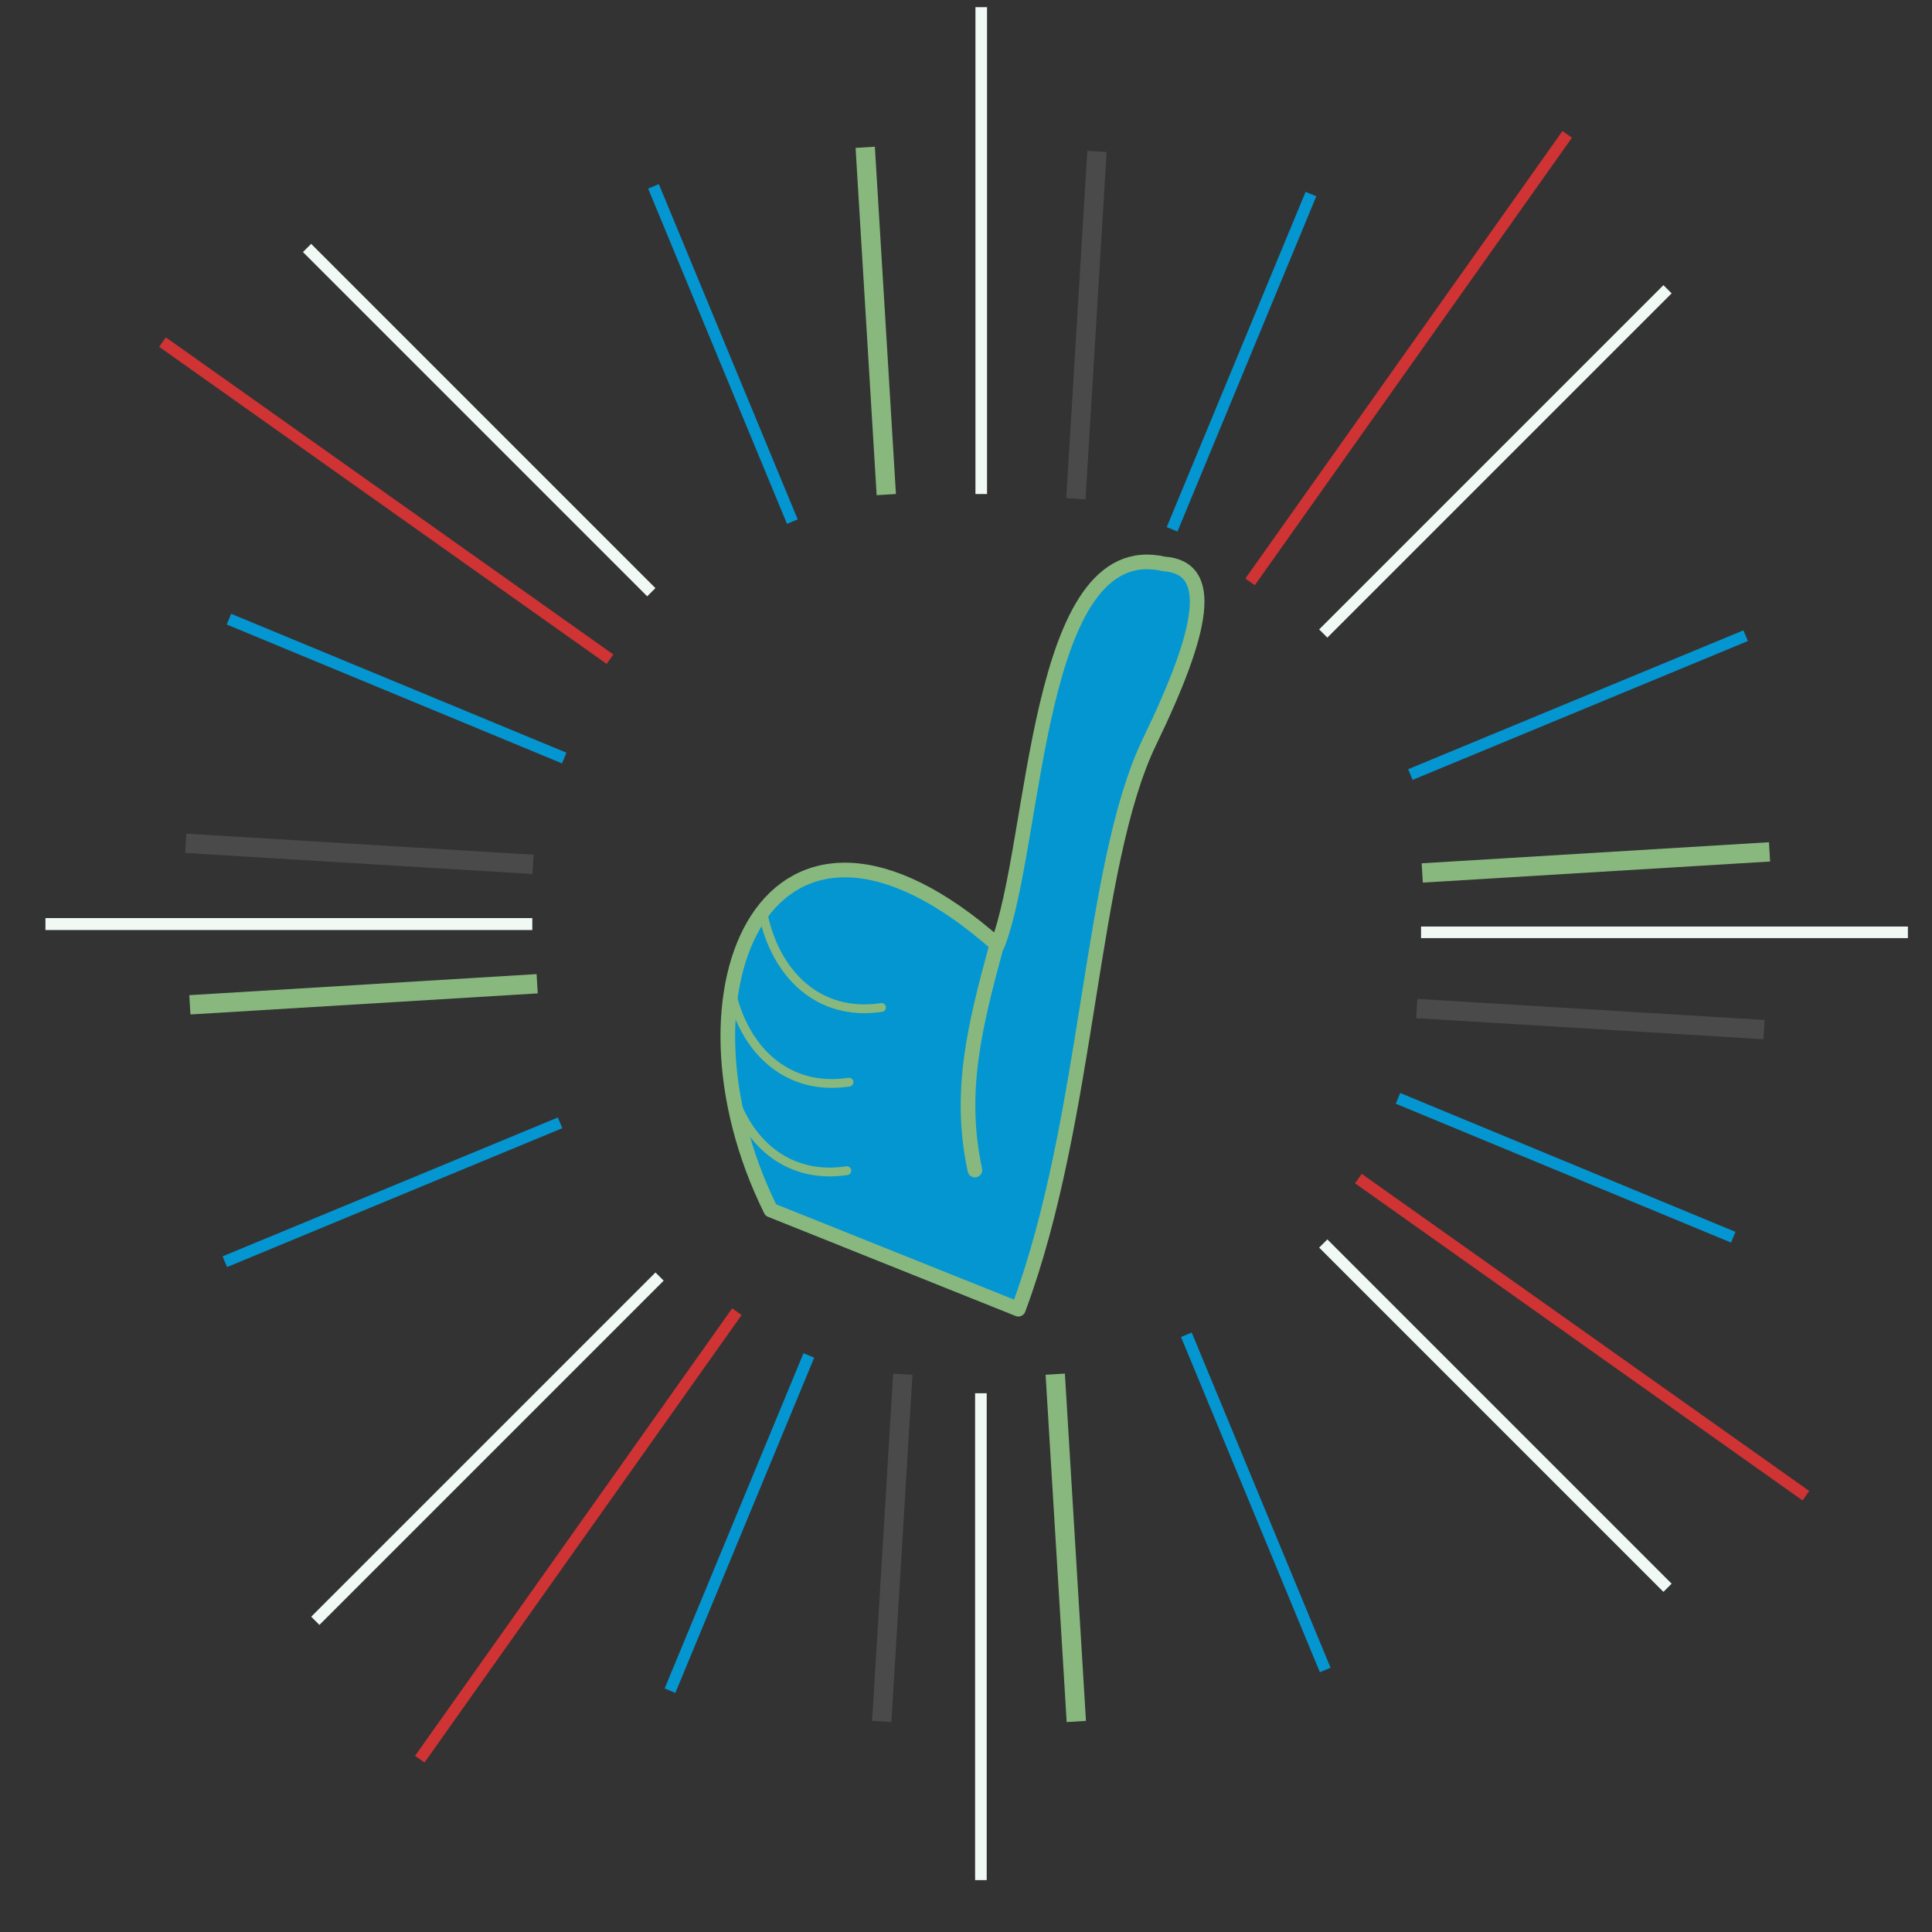 <?xml version="1.0" encoding="UTF-8" standalone="no"?>
<!-- Created with Inkscape (http://www.inkscape.org/) -->

<svg
   xmlns:dc="http://purl.org/dc/elements/1.1/"
   xmlns:cc="http://creativecommons.org/ns#"
   xmlns:rdf="http://www.w3.org/1999/02/22-rdf-syntax-ns#"
   xmlns:svg="http://www.w3.org/2000/svg"
   xmlns="http://www.w3.org/2000/svg"
   xmlns:sodipodi="http://sodipodi.sourceforge.net/DTD/sodipodi-0.dtd"
   xmlns:inkscape="http://www.inkscape.org/namespaces/inkscape"
   width="500mm"
   height="500mm"
   viewBox="0 0 500 500"
   version="1.1"
   id="svg8"
   inkscape:version="0.92.3 (2405546, 2018-03-11)"
   sodipodi:docname="pouce eclatant.svg"
   inkscape:export-filename="A:\OneDrive\Projet L I A\WEB\LIA3\content\Chartes graphiques\Version 3\Icones\pouce eclatant.png"
   inkscape:export-xdpi="53.09"
   inkscape:export-ydpi="53.09">
  <rect x="0" y="0" width="500" height="500" fill="#333333" stroke="none"/>
  <defs
     id="defs2" />
  <sodipodi:namedview
     id="base"
     pagecolor="#ffffff"
     bordercolor="#666666"
     borderopacity="1.0"
     inkscape:pageopacity="0.0"
     inkscape:pageshadow="2"
     inkscape:zoom="0.24748737"
     inkscape:cx="860.82416"
     inkscape:cy="784.4286"
     inkscape:document-units="mm"
     inkscape:current-layer="g4668"
     showgrid="false"
     showguides="false"
     inkscape:snap-global="false"
     inkscape:window-width="1360"
     inkscape:window-height="715"
     inkscape:window-x="-8"
     inkscape:window-y="-8"
     inkscape:window-maximized="1" />
  <g
     inkscape:label="Calque 1"
     inkscape:groupmode="layer"
     id="layer1"
     style="display:inline"
     transform="translate(0,203)">
    <path
       style="fill:none;stroke:#f0f9f4;stroke-width:3.091;stroke-linecap:butt;stroke-linejoin:miter;stroke-miterlimit:4;stroke-dasharray:none;stroke-opacity:1"
       d="m 11.76,36.145 c 126,0 126,0 126,0"
       id="path4678"
       inkscape:connector-curvature="0" />
    <path
       style="display:inline;fill:none;stroke:#f0f9f4;stroke-width:2.998;stroke-linecap:butt;stroke-linejoin:miter;stroke-miterlimit:4;stroke-dasharray:none;stroke-opacity:1"
       d="m 367.763,38.283 c 126,0 126,0 126,0"
       id="path4678-4"
       inkscape:connector-curvature="0" />
    <path
       style="display:inline;fill:none;stroke:#f0f9f4;stroke-width:3;stroke-linecap:butt;stroke-linejoin:miter;stroke-miterlimit:4;stroke-dasharray:none;stroke-opacity:1"
       d="m 253.944,-201.147 c 0,126 0,126 0,126"
       id="path4678-4-2"
       inkscape:connector-curvature="0" />
    <path
       style="display:inline;fill:none;stroke:#f0f9f4;stroke-width:3;stroke-linecap:butt;stroke-linejoin:miter;stroke-miterlimit:4;stroke-dasharray:none;stroke-opacity:1"
       d="m 253.858,157.577 c 0,126 0,126 0,126"
       id="path4678-4-2-6"
       inkscape:connector-curvature="0" />
    <path
       style="display:inline;fill:none;stroke:#f0f9f4;stroke-width:3;stroke-linecap:butt;stroke-linejoin:miter;stroke-miterlimit:4;stroke-dasharray:none;stroke-opacity:1"
       d="M 342.459,118.818 C 431.554,207.913 431.554,207.913 431.554,207.913"
       id="path4678-4-2-6-1"
       inkscape:connector-curvature="0" />
    <path
       style="display:inline;fill:none;stroke:#f0f9f4;stroke-width:3;stroke-linecap:butt;stroke-linejoin:miter;stroke-miterlimit:4;stroke-dasharray:none;stroke-opacity:1"
       d="m 79.465,-138.83 c 89.095,89.095 89.095,89.095 89.095,89.095"
       id="path4678-4-2-6-1-2"
       inkscape:connector-curvature="0" />
    <path
       style="display:inline;fill:none;stroke:#f0f9f4;stroke-width:3;stroke-linecap:butt;stroke-linejoin:miter;stroke-miterlimit:4;stroke-dasharray:none;stroke-opacity:1"
       d="m 431.554,-128.14 c -89.095,89.095 -89.095,89.095 -89.095,89.095"
       id="path4678-4-2-6-1-1"
       inkscape:connector-curvature="0" />
    <path
       style="display:inline;fill:none;stroke:#f0f9f4;stroke-width:3;stroke-linecap:butt;stroke-linejoin:miter;stroke-miterlimit:4;stroke-dasharray:none;stroke-opacity:1"
       d="M 170.699,127.37 C 81.603,216.466 81.603,216.466 81.603,216.466"
       id="path4678-4-2-6-1-1-2"
       inkscape:connector-curvature="0" />
    <path
       style="display:inline;fill:none;stroke:#0496d1;stroke-width:3;stroke-linecap:butt;stroke-linejoin:miter;stroke-miterlimit:4;stroke-dasharray:none;stroke-opacity:1"
       d="M 58.179,123.528 C 144.946,87.588 144.946,87.588 144.946,87.588"
       id="path4678-0"
       inkscape:connector-curvature="0" />
    <path
       style="display:inline;fill:none;stroke:#0496d1;stroke-width:3;stroke-linecap:butt;stroke-linejoin:miter;stroke-miterlimit:4;stroke-dasharray:none;stroke-opacity:1"
       d="M 365.004,-2.546 C 451.771,-38.486 451.771,-38.486 451.771,-38.486"
       id="path4678-0-7"
       inkscape:connector-curvature="0" />
    <path
       style="display:inline;fill:none;stroke:#0496d1;stroke-width:3;stroke-linecap:butt;stroke-linejoin:miter;stroke-miterlimit:4;stroke-dasharray:none;stroke-opacity:1"
       d="m 361.797,81.251 c 86.767,35.94 86.767,35.94 86.767,35.94"
       id="path4678-0-78"
       inkscape:connector-curvature="0" />
    <path
       style="display:inline;fill:none;stroke:#0496d1;stroke-width:3;stroke-linecap:butt;stroke-linejoin:miter;stroke-miterlimit:4;stroke-dasharray:none;stroke-opacity:1"
       d="m 59.248,-42.763 c 86.767,35.94 86.767,35.94 86.767,35.94"
       id="path4678-0-5"
       inkscape:connector-curvature="0" />
    <path
       style="display:inline;fill:none;stroke:#0496d1;stroke-width:3;stroke-linecap:butt;stroke-linejoin:miter;stroke-miterlimit:4;stroke-dasharray:none;stroke-opacity:1"
       d="m 339.274,-152.779 c -35.94,86.767 -35.94,86.767 -35.94,86.767"
       id="path4678-0-8"
       inkscape:connector-curvature="0" />
    <path
       style="display:inline;fill:none;stroke:#0496d1;stroke-width:3;stroke-linecap:butt;stroke-linejoin:miter;stroke-miterlimit:4;stroke-dasharray:none;stroke-opacity:1"
       d="m 209.335,147.778 c -35.94,86.767 -35.94,86.767 -35.94,86.767"
       id="path4678-0-786"
       inkscape:connector-curvature="0" />
    <path
       style="display:inline;fill:none;stroke:#0496d1;stroke-width:3;stroke-linecap:butt;stroke-linejoin:miter;stroke-miterlimit:4;stroke-dasharray:none;stroke-opacity:1"
       d="m 169.119,-154.771 c 35.94,86.767 35.94,86.767 35.94,86.767"
       id="path4678-0-71"
       inkscape:connector-curvature="0" />
    <path
       style="display:inline;fill:none;stroke:#0496d1;stroke-width:3;stroke-linecap:butt;stroke-linejoin:miter;stroke-miterlimit:4;stroke-dasharray:none;stroke-opacity:1"
       d="m 307.03,142.432 c 35.94,86.767 35.94,86.767 35.94,86.767"
       id="path4678-0-79"
       inkscape:connector-curvature="0" />
    <path
       style="display:inline;fill:none;stroke:#88b87e;stroke-width:5;stroke-linecap:butt;stroke-linejoin:miter;stroke-miterlimit:4;stroke-dasharray:none;stroke-opacity:1"
       d="m 368.076,22.919 c 89.88,-5.454 89.88,-5.454 89.88,-5.454"
       id="path4678-4-9"
       inkscape:connector-curvature="0" />
    <path
       style="display:inline;fill:none;stroke:#88b87e;stroke-width:5;stroke-linecap:butt;stroke-linejoin:miter;stroke-miterlimit:4;stroke-dasharray:none;stroke-opacity:1"
       d="m 49.139,57.046 c 89.88,-5.454 89.88,-5.454 89.88,-5.454"
       id="path4678-4-9-0"
       inkscape:connector-curvature="0" />
    <path
       style="display:inline;fill:none;stroke:#4a4a4a;stroke-width:5;stroke-linecap:butt;stroke-linejoin:miter;stroke-miterlimit:4;stroke-dasharray:none;stroke-opacity:1"
       d="m 366.655,58.007 c 89.88,5.454 89.88,5.454 89.88,5.454"
       id="path4678-4-9-6"
       inkscape:connector-curvature="0" />
    <path
       style="display:inline;fill:none;stroke:#4a4a4a;stroke-width:5;stroke-linecap:butt;stroke-linejoin:miter;stroke-miterlimit:4;stroke-dasharray:none;stroke-opacity:1"
       d="m 48.07,15.244 c 89.88,5.454 89.88,5.454 89.88,5.454"
       id="path4678-4-9-6-9"
       inkscape:connector-curvature="0" />
    <path
       style="display:inline;fill:none;stroke:#4a4a4a;stroke-width:5;stroke-linecap:butt;stroke-linejoin:miter;stroke-miterlimit:4;stroke-dasharray:none;stroke-opacity:1"
       d="m 228.194,242.516 c 5.454,-89.88 5.454,-89.88 5.454,-89.88"
       id="path4678-4-9-6-9-2"
       inkscape:connector-curvature="0" />
    <path
       style="display:inline;fill:none;stroke:#4a4a4a;stroke-width:5;stroke-linecap:butt;stroke-linejoin:miter;stroke-miterlimit:4;stroke-dasharray:none;stroke-opacity:1"
       d="m 278.441,-73.931 c 5.454,-89.88 5.454,-89.88 5.454,-89.88"
       id="path4678-4-9-6-9-1"
       inkscape:connector-curvature="0" />
    <path
       style="display:inline;fill:none;stroke:#88b87e;stroke-width:5;stroke-linecap:butt;stroke-linejoin:miter;stroke-miterlimit:4;stroke-dasharray:none;stroke-opacity:1"
       d="m 229.371,-75 c -5.454,-89.88 -5.454,-89.88 -5.454,-89.88"
       id="path4678-4-9-6-9-1-8"
       inkscape:connector-curvature="0" />
    <path
       style="display:inline;fill:none;stroke:#88b87e;stroke-width:5;stroke-linecap:butt;stroke-linejoin:miter;stroke-miterlimit:4;stroke-dasharray:none;stroke-opacity:1"
       d="m 278.549,242.516 c -5.454,-89.88 -5.454,-89.88 -5.454,-89.88"
       id="path4678-4-9-6-9-1-8-0"
       inkscape:connector-curvature="0" />
    <path
       style="display:inline;fill:none;stroke:#cf3333;stroke-width:3;stroke-linecap:butt;stroke-linejoin:miter;stroke-miterlimit:4;stroke-dasharray:none;stroke-opacity:1"
       d="M 42.052,-114.47 C 157.866,-32.401 157.866,-32.401 157.866,-32.401"
       id="path4678-0-5-8"
       inkscape:connector-curvature="0" />
    <path
       style="display:inline;fill:none;stroke:#cf3333;stroke-width:3;stroke-linecap:butt;stroke-linejoin:miter;stroke-miterlimit:4;stroke-dasharray:none;stroke-opacity:1"
       d="m 351.55,102.018 c 115.813,82.07 115.813,82.07 115.813,82.07"
       id="path4678-0-5-8-5"
       inkscape:connector-curvature="0" />
    <path
       style="display:inline;fill:none;stroke:#cf3333;stroke-width:3;stroke-linecap:butt;stroke-linejoin:miter;stroke-miterlimit:4;stroke-dasharray:none;stroke-opacity:1"
       d="M 405.59,-168.226 C 323.521,-52.412 323.521,-52.412 323.521,-52.412"
       id="path4678-0-5-8-4"
       inkscape:connector-curvature="0" />
    <path
       style="display:inline;fill:none;stroke:#cf3333;stroke-width:3;stroke-linecap:butt;stroke-linejoin:miter;stroke-miterlimit:4;stroke-dasharray:none;stroke-opacity:1"
       d="M 190.706,136.462 C 108.636,252.275 108.636,252.275 108.636,252.275"
       id="path4678-0-5-8-9"
       inkscape:connector-curvature="0" />
  </g>
  <g
     style="display:inline;opacity:1"
     id="g4668"
     inkscape:groupmode="layer"
     inkscape:label="Copie de Calque 1"
     transform="translate(0,203)">
    <g
       id="g4654"
       transform="matrix(1.358,0,0,1.358,110.886,-189.386)">
      <path
         style="fill:#0496d1;fill-opacity:1;stroke:#88b87e;stroke-width:2.789;stroke-linecap:round;stroke-linejoin:round;stroke-miterlimit:4;stroke-dasharray:none;stroke-opacity:1"
         d="m 65.234,220.573 47.182,18.9 c 13.629,-36.486 13.547,-84.458 25.016,-108.182 10.373,-21.456 12.574,-33.141 2.736,-33.852 -24.712,-5.66 -24.147,53.042 -31.727,72.624 -43.523,-38.511 -64.028,8.485 -43.207,50.51 z"
         id="path4644"
         inkscape:connector-curvature="0"
         sodipodi:nodetypes="ccsccc" />
      <path
         sodipodi:nodetypes="cc"
         style="fill:none;stroke:#88b87e;stroke-width:2.789;stroke-linecap:round;stroke-linejoin:round;stroke-miterlimit:4;stroke-dasharray:none;stroke-opacity:1"
         d="m 108.238,170.269 c -4.189,15.459 -7.28,27.826 -4.104,42.686"
         id="path4646"
         inkscape:connector-curvature="0" />
      <path
         sodipodi:nodetypes="cc"
         style="fill:none;stroke:#88b87e;stroke-width:1.674;stroke-linecap:round;stroke-linejoin:miter;stroke-miterlimit:4;stroke-dasharray:none;stroke-opacity:1;paint-order:stroke fill markers"
         d="m 63.819,164.368 c 2.409,11.266 10.533,19.411 22.522,17.605"
         id="path4648"
         inkscape:connector-curvature="0" />
      <path
         sodipodi:nodetypes="cc"
         style="fill:none;stroke:#88b87e;stroke-width:1.674;stroke-linecap:round;stroke-linejoin:miter;stroke-miterlimit:4;stroke-dasharray:none;stroke-opacity:1;paint-order:stroke fill markers"
         d="m 57.632,178.601 c 2.409,11.266 10.533,19.411 22.522,17.605"
         id="path4650"
         inkscape:connector-curvature="0" />
      <path
         sodipodi:nodetypes="cc"
         style="fill:none;stroke:#88b87e;stroke-width:1.674;stroke-linecap:round;stroke-linejoin:miter;stroke-miterlimit:4;stroke-dasharray:none;stroke-opacity:1;paint-order:stroke fill markers"
         d="m 57.21,195.471 c 2.409,11.266 10.533,19.411 22.522,17.605"
         id="path4652"
         inkscape:connector-curvature="0" />
    </g>
  </g>
</svg>
